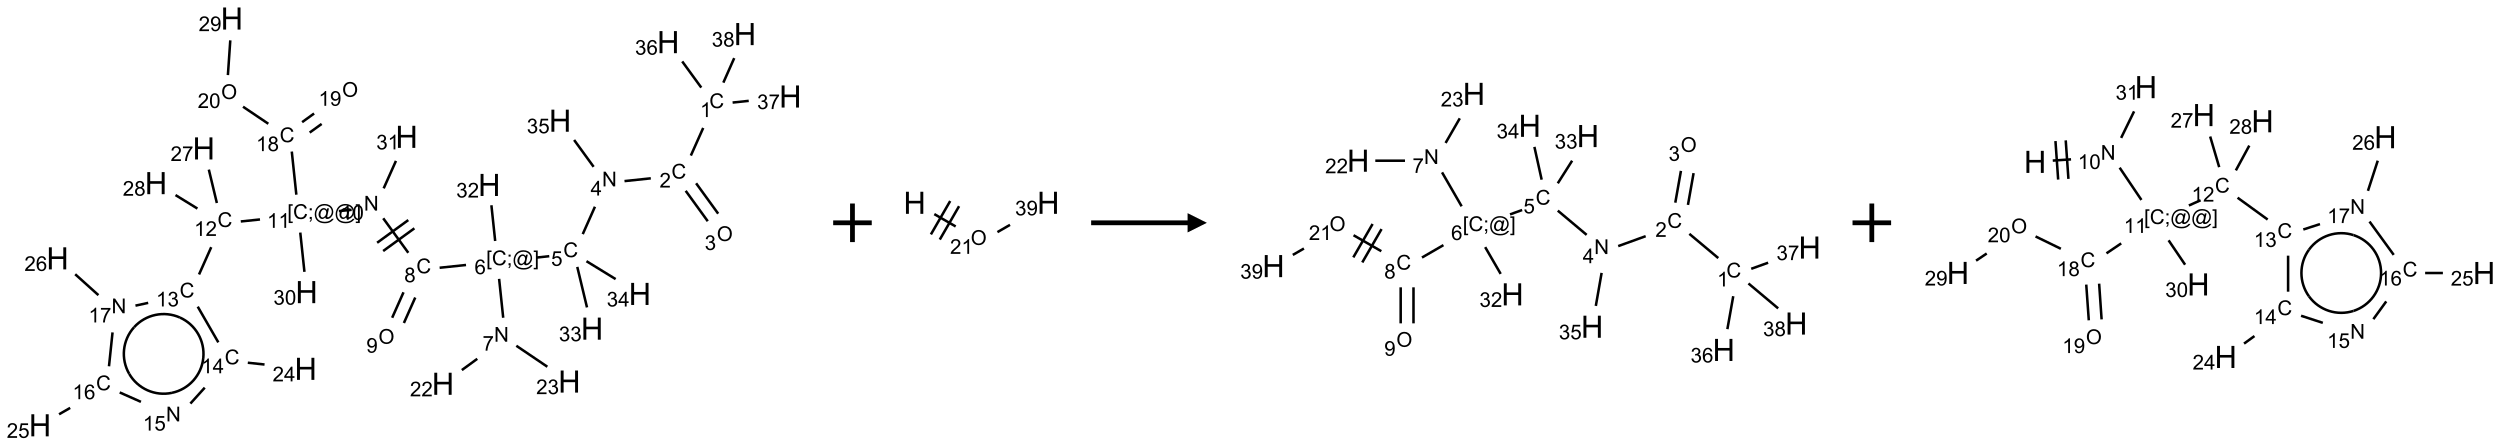 <?xml version="1.0" encoding="UTF-8"?>
<svg xmlns="http://www.w3.org/2000/svg" xmlns:xlink="http://www.w3.org/1999/xlink" width="1296" height="231" viewBox="0 0 1296 231">
<defs>
<g>
<g id="glyph-0-0">
<path d="M 1.332 0 L 1.332 -6.668 L 6.668 -6.668 L 6.668 0 Z M 1.5 -0.168 L 6.5 -0.168 L 6.5 -6.5 L 1.5 -6.5 Z M 1.5 -0.168 "/>
</g>
<g id="glyph-0-1">
<path d="M 6.27 -2.676 L 7.281 -2.422 C 7.07 -1.594 6.688 -0.961 6.137 -0.523 C 5.586 -0.086 4.914 0.129 4.121 0.129 C 3.297 0.129 2.629 -0.039 2.113 -0.371 C 1.598 -0.707 1.203 -1.191 0.934 -1.828 C 0.664 -2.465 0.531 -3.145 0.531 -3.875 C 0.531 -4.672 0.684 -5.363 0.988 -5.957 C 1.293 -6.547 1.723 -6.996 2.285 -7.305 C 2.844 -7.613 3.461 -7.766 4.137 -7.766 C 4.898 -7.766 5.543 -7.57 6.062 -7.184 C 6.582 -6.793 6.945 -6.246 7.152 -5.543 L 6.156 -5.309 C 5.98 -5.863 5.723 -6.266 5.387 -6.52 C 5.051 -6.773 4.625 -6.902 4.113 -6.902 C 3.527 -6.902 3.039 -6.762 2.645 -6.48 C 2.25 -6.199 1.973 -5.82 1.812 -5.348 C 1.652 -4.871 1.574 -4.383 1.574 -3.879 C 1.574 -3.23 1.668 -2.664 1.855 -2.18 C 2.047 -1.695 2.34 -1.332 2.738 -1.094 C 3.137 -0.855 3.57 -0.734 4.035 -0.734 C 4.602 -0.734 5.082 -0.898 5.473 -1.223 C 5.867 -1.551 6.133 -2.035 6.27 -2.676 Z M 6.27 -2.676 "/>
</g>
<g id="glyph-0-2">
<path d="M 3.973 0 L 3.035 0 L 3.035 -5.973 C 2.809 -5.758 2.516 -5.543 2.148 -5.328 C 1.781 -5.113 1.453 -4.953 1.16 -4.844 L 1.16 -5.75 C 1.684 -5.996 2.145 -6.297 2.535 -6.645 C 2.93 -6.996 3.207 -7.336 3.371 -7.668 L 3.973 -7.668 Z M 3.973 0 "/>
</g>
<g id="glyph-0-3">
<path d="M 5.371 -0.902 L 5.371 0 L 0.324 0 C 0.316 -0.227 0.352 -0.441 0.434 -0.652 C 0.562 -0.996 0.766 -1.332 1.051 -1.668 C 1.332 -2 1.742 -2.387 2.277 -2.824 C 3.105 -3.504 3.668 -4.043 3.957 -4.441 C 4.25 -4.84 4.395 -5.215 4.395 -5.566 C 4.395 -5.938 4.262 -6.254 3.996 -6.508 C 3.73 -6.762 3.387 -6.891 2.957 -6.891 C 2.508 -6.891 2.145 -6.754 1.875 -6.484 C 1.605 -6.215 1.469 -5.84 1.465 -5.359 L 0.5 -5.457 C 0.566 -6.176 0.812 -6.727 1.246 -7.102 C 1.676 -7.477 2.254 -7.668 2.98 -7.668 C 3.711 -7.668 4.293 -7.465 4.719 -7.059 C 5.145 -6.652 5.359 -6.148 5.359 -5.547 C 5.359 -5.242 5.297 -4.941 5.172 -4.645 C 5.047 -4.352 4.84 -4.039 4.551 -3.715 C 4.262 -3.387 3.777 -2.938 3.105 -2.371 C 2.543 -1.898 2.18 -1.578 2.02 -1.41 C 1.859 -1.242 1.73 -1.07 1.625 -0.902 Z M 5.371 -0.902 "/>
</g>
<g id="glyph-0-4">
<path d="M 0.516 -3.719 C 0.516 -4.984 0.855 -5.977 1.535 -6.695 C 2.215 -7.414 3.094 -7.77 4.172 -7.77 C 4.875 -7.77 5.512 -7.602 6.078 -7.266 C 6.645 -6.93 7.074 -6.461 7.371 -5.855 C 7.668 -5.254 7.816 -4.57 7.816 -3.809 C 7.816 -3.035 7.66 -2.34 7.348 -1.73 C 7.035 -1.117 6.594 -0.656 6.02 -0.34 C 5.449 -0.027 4.828 0.129 4.168 0.129 C 3.449 0.129 2.805 -0.043 2.238 -0.391 C 1.672 -0.738 1.246 -1.211 0.953 -1.812 C 0.66 -2.414 0.516 -3.047 0.516 -3.719 Z M 1.559 -3.703 C 1.559 -2.781 1.805 -2.059 2.301 -1.527 C 2.793 -1 3.414 -0.734 4.16 -0.734 C 4.922 -0.734 5.547 -1 6.039 -1.535 C 6.531 -2.07 6.777 -2.828 6.777 -3.812 C 6.777 -4.434 6.672 -4.977 6.461 -5.441 C 6.25 -5.902 5.945 -6.262 5.539 -6.52 C 5.133 -6.773 4.68 -6.902 4.176 -6.902 C 3.461 -6.902 2.848 -6.656 2.332 -6.164 C 1.816 -5.672 1.559 -4.852 1.559 -3.703 Z M 1.559 -3.703 "/>
</g>
<g id="glyph-0-5">
<path d="M 0.449 -2.016 L 1.387 -2.141 C 1.492 -1.609 1.676 -1.227 1.934 -0.992 C 2.191 -0.758 2.508 -0.641 2.879 -0.641 C 3.32 -0.641 3.695 -0.793 3.996 -1.098 C 4.301 -1.402 4.453 -1.781 4.453 -2.234 C 4.453 -2.664 4.312 -3.02 4.031 -3.301 C 3.75 -3.578 3.391 -3.719 2.957 -3.719 C 2.781 -3.719 2.562 -3.684 2.297 -3.613 L 2.402 -4.438 C 2.465 -4.43 2.516 -4.426 2.551 -4.426 C 2.949 -4.426 3.312 -4.531 3.629 -4.738 C 3.949 -4.949 4.109 -5.27 4.109 -5.703 C 4.109 -6.047 3.992 -6.332 3.762 -6.559 C 3.527 -6.785 3.227 -6.895 2.859 -6.895 C 2.496 -6.895 2.191 -6.781 1.949 -6.551 C 1.707 -6.324 1.547 -5.98 1.48 -5.52 L 0.543 -5.688 C 0.656 -6.316 0.918 -6.805 1.324 -7.148 C 1.73 -7.492 2.234 -7.668 2.84 -7.668 C 3.254 -7.668 3.641 -7.578 3.988 -7.398 C 4.34 -7.219 4.609 -6.977 4.793 -6.668 C 4.98 -6.359 5.074 -6.031 5.074 -5.684 C 5.074 -5.352 4.984 -5.051 4.809 -4.781 C 4.629 -4.512 4.367 -4.297 4.02 -4.137 C 4.473 -4.031 4.824 -3.816 5.074 -3.488 C 5.324 -3.16 5.449 -2.75 5.449 -2.254 C 5.449 -1.59 5.203 -1.023 4.719 -0.559 C 4.234 -0.098 3.617 0.137 2.875 0.137 C 2.203 0.137 1.648 -0.062 1.207 -0.465 C 0.762 -0.863 0.512 -1.379 0.449 -2.016 Z M 0.449 -2.016 "/>
</g>
<g id="glyph-0-6">
<path d="M 0.812 0 L 0.812 -7.637 L 1.848 -7.637 L 5.859 -1.641 L 5.859 -7.637 L 6.828 -7.637 L 6.828 0 L 5.793 0 L 1.781 -6 L 1.781 0 Z M 0.812 0 "/>
</g>
<g id="glyph-0-7">
<path d="M 3.449 0 L 3.449 -1.828 L 0.137 -1.828 L 0.137 -2.688 L 3.621 -7.637 L 4.387 -7.637 L 4.387 -2.688 L 5.418 -2.688 L 5.418 -1.828 L 4.387 -1.828 L 4.387 0 Z M 3.449 -2.688 L 3.449 -6.129 L 1.059 -2.688 Z M 3.449 -2.688 "/>
</g>
<g id="glyph-0-8">
<path d="M 0.441 -2 L 1.426 -2.082 C 1.5 -1.605 1.668 -1.242 1.934 -1.004 C 2.199 -0.762 2.52 -0.641 2.895 -0.641 C 3.348 -0.641 3.73 -0.812 4.043 -1.152 C 4.355 -1.492 4.512 -1.941 4.512 -2.504 C 4.512 -3.039 4.359 -3.461 4.059 -3.77 C 3.758 -4.078 3.367 -4.234 2.879 -4.234 C 2.578 -4.234 2.305 -4.164 2.062 -4.027 C 1.82 -3.891 1.629 -3.715 1.488 -3.496 L 0.609 -3.609 L 1.348 -7.531 L 5.145 -7.531 L 5.145 -6.637 L 2.098 -6.637 L 1.688 -4.582 C 2.145 -4.902 2.625 -5.062 3.129 -5.062 C 3.797 -5.062 4.359 -4.832 4.816 -4.371 C 5.277 -3.91 5.504 -3.312 5.504 -2.59 C 5.504 -1.898 5.305 -1.301 4.902 -0.797 C 4.41 -0.18 3.742 0.129 2.895 0.129 C 2.199 0.129 1.633 -0.062 1.195 -0.453 C 0.758 -0.844 0.504 -1.359 0.441 -2 Z M 0.441 -2 "/>
</g>
<g id="glyph-0-9">
<path d="M 0.723 2.121 L 0.723 -7.637 L 2.793 -7.637 L 2.793 -6.859 L 1.66 -6.859 L 1.66 1.344 L 2.793 1.344 L 2.793 2.121 Z M 0.723 2.121 "/>
</g>
<g id="glyph-0-10">
<path d="M 0.949 -4.465 L 0.949 -5.531 L 2.016 -5.531 L 2.016 -4.465 Z M 0.949 0 L 0.949 -1.066 L 2.016 -1.066 L 2.016 0 C 2.016 0.391 1.945 0.711 1.809 0.949 C 1.668 1.191 1.449 1.379 1.145 1.512 L 0.887 1.109 C 1.082 1.023 1.23 0.895 1.324 0.727 C 1.418 0.559 1.469 0.316 1.48 0 Z M 0.949 0 "/>
</g>
<g id="glyph-0-11">
<path d="M 6.047 -0.848 C 5.82 -0.59 5.57 -0.379 5.289 -0.223 C 5.008 -0.062 4.73 0.016 4.449 0.016 C 4.141 0.016 3.84 -0.074 3.547 -0.254 C 3.254 -0.434 3.02 -0.715 2.836 -1.09 C 2.652 -1.465 2.562 -1.875 2.562 -2.324 C 2.562 -2.875 2.703 -3.43 2.988 -3.98 C 3.27 -4.535 3.621 -4.953 4.043 -5.23 C 4.461 -5.508 4.871 -5.645 5.266 -5.645 C 5.566 -5.645 5.855 -5.566 6.129 -5.41 C 6.402 -5.25 6.641 -5.012 6.84 -4.688 L 7.016 -5.496 L 7.949 -5.496 L 7.199 -2 C 7.094 -1.516 7.043 -1.246 7.043 -1.191 C 7.043 -1.098 7.078 -1.02 7.148 -0.949 C 7.219 -0.883 7.305 -0.848 7.406 -0.848 C 7.59 -0.848 7.832 -0.953 8.129 -1.168 C 8.527 -1.445 8.84 -1.816 9.07 -2.285 C 9.301 -2.75 9.418 -3.234 9.418 -3.73 C 9.418 -4.309 9.27 -4.852 8.973 -5.355 C 8.676 -5.859 8.23 -6.262 7.645 -6.562 C 7.055 -6.863 6.406 -7.016 5.691 -7.016 C 4.879 -7.016 4.137 -6.824 3.465 -6.445 C 2.793 -6.066 2.273 -5.52 1.902 -4.809 C 1.535 -4.098 1.348 -3.34 1.348 -2.527 C 1.348 -1.676 1.535 -0.941 1.902 -0.328 C 2.273 0.285 2.809 0.742 3.508 1.035 C 4.207 1.328 4.984 1.473 5.832 1.473 C 6.742 1.473 7.504 1.32 8.121 1.016 C 8.734 0.711 9.195 0.34 9.5 -0.098 L 10.441 -0.098 C 10.266 0.266 9.961 0.637 9.531 1.016 C 9.102 1.395 8.59 1.695 7.996 1.914 C 7.402 2.133 6.688 2.246 5.848 2.246 C 5.078 2.246 4.367 2.145 3.715 1.949 C 3.066 1.75 2.512 1.453 2.051 1.055 C 1.594 0.656 1.25 0.199 1.016 -0.316 C 0.723 -0.973 0.578 -1.684 0.578 -2.441 C 0.578 -3.289 0.75 -4.098 1.098 -4.863 C 1.523 -5.805 2.125 -6.527 2.902 -7.027 C 3.684 -7.527 4.629 -7.777 5.738 -7.777 C 6.602 -7.777 7.375 -7.602 8.059 -7.246 C 8.746 -6.895 9.285 -6.371 9.684 -5.672 C 10.02 -5.07 10.188 -4.418 10.188 -3.715 C 10.188 -2.707 9.832 -1.812 9.125 -1.031 C 8.492 -0.328 7.801 0.02 7.051 0.02 C 6.812 0.02 6.617 -0.016 6.473 -0.09 C 6.324 -0.16 6.215 -0.266 6.145 -0.402 C 6.102 -0.488 6.066 -0.637 6.047 -0.848 Z M 3.527 -2.262 C 3.527 -1.785 3.641 -1.414 3.863 -1.152 C 4.09 -0.887 4.348 -0.754 4.641 -0.754 C 4.836 -0.754 5.039 -0.812 5.254 -0.93 C 5.469 -1.047 5.676 -1.219 5.871 -1.449 C 6.066 -1.676 6.23 -1.969 6.355 -2.32 C 6.48 -2.672 6.543 -3.027 6.543 -3.379 C 6.543 -3.852 6.426 -4.219 6.191 -4.48 C 5.957 -4.738 5.672 -4.871 5.332 -4.871 C 5.109 -4.871 4.902 -4.812 4.707 -4.699 C 4.512 -4.586 4.32 -4.406 4.137 -4.156 C 3.953 -3.906 3.805 -3.602 3.691 -3.246 C 3.582 -2.887 3.527 -2.559 3.527 -2.262 Z M 3.527 -2.262 "/>
</g>
<g id="glyph-0-12">
<path d="M 2.27 2.121 L 0.203 2.121 L 0.203 1.344 L 1.332 1.344 L 1.332 -6.859 L 0.203 -6.859 L 0.203 -7.637 L 2.27 -7.637 Z M 2.27 2.121 "/>
</g>
<g id="glyph-0-13">
<path d="M 5.309 -5.766 L 4.375 -5.691 C 4.293 -6.059 4.172 -6.328 4.02 -6.496 C 3.766 -6.762 3.453 -6.895 3.082 -6.895 C 2.785 -6.895 2.523 -6.812 2.297 -6.645 C 2 -6.43 1.77 -6.117 1.598 -5.703 C 1.43 -5.289 1.34 -4.703 1.332 -3.938 C 1.559 -4.281 1.836 -4.535 2.16 -4.703 C 2.488 -4.871 2.828 -4.953 3.188 -4.953 C 3.812 -4.953 4.344 -4.723 4.785 -4.262 C 5.223 -3.801 5.441 -3.207 5.441 -2.48 C 5.441 -2 5.34 -1.555 5.133 -1.145 C 4.926 -0.73 4.641 -0.418 4.281 -0.199 C 3.922 0.02 3.512 0.129 3.051 0.129 C 2.27 0.129 1.633 -0.156 1.141 -0.73 C 0.648 -1.305 0.402 -2.254 0.402 -3.574 C 0.402 -5.051 0.672 -6.121 1.219 -6.793 C 1.695 -7.375 2.336 -7.668 3.141 -7.668 C 3.742 -7.668 4.234 -7.5 4.617 -7.16 C 5 -6.824 5.23 -6.359 5.309 -5.766 Z M 1.48 -2.473 C 1.48 -2.152 1.547 -1.844 1.684 -1.547 C 1.82 -1.25 2.016 -1.027 2.262 -0.871 C 2.508 -0.719 2.766 -0.641 3.035 -0.641 C 3.434 -0.641 3.773 -0.801 4.059 -1.121 C 4.344 -1.441 4.484 -1.875 4.484 -2.422 C 4.484 -2.949 4.344 -3.367 4.062 -3.668 C 3.781 -3.973 3.426 -4.125 3 -4.125 C 2.578 -4.125 2.219 -3.973 1.922 -3.668 C 1.625 -3.363 1.48 -2.969 1.48 -2.473 Z M 1.48 -2.473 "/>
</g>
<g id="glyph-0-14">
<path d="M 0.504 -6.637 L 0.504 -7.535 L 5.449 -7.535 L 5.449 -6.809 C 4.961 -6.289 4.48 -5.602 4.004 -4.746 C 3.527 -3.887 3.156 -3.004 2.895 -2.098 C 2.707 -1.461 2.59 -0.762 2.535 0 L 1.574 0 C 1.582 -0.602 1.703 -1.328 1.926 -2.176 C 2.152 -3.027 2.477 -3.848 2.898 -4.637 C 3.32 -5.426 3.77 -6.094 4.246 -6.637 Z M 0.504 -6.637 "/>
</g>
<g id="glyph-0-15">
<path d="M 1.887 -4.141 C 1.496 -4.281 1.207 -4.484 1.02 -4.75 C 0.832 -5.016 0.738 -5.328 0.738 -5.699 C 0.738 -6.254 0.938 -6.719 1.34 -7.098 C 1.738 -7.477 2.27 -7.668 2.934 -7.668 C 3.598 -7.668 4.137 -7.473 4.543 -7.086 C 4.949 -6.699 5.152 -6.227 5.152 -5.672 C 5.152 -5.316 5.059 -5.008 4.871 -4.746 C 4.688 -4.484 4.406 -4.281 4.027 -4.141 C 4.496 -3.988 4.852 -3.742 5.098 -3.402 C 5.34 -3.062 5.465 -2.656 5.465 -2.184 C 5.465 -1.531 5.234 -0.98 4.77 -0.535 C 4.309 -0.09 3.703 0.129 2.949 0.129 C 2.195 0.129 1.586 -0.094 1.125 -0.539 C 0.664 -0.984 0.434 -1.543 0.434 -2.207 C 0.434 -2.703 0.559 -3.121 0.809 -3.457 C 1.062 -3.793 1.422 -4.02 1.887 -4.141 Z M 1.699 -5.73 C 1.699 -5.367 1.812 -5.074 2.047 -4.844 C 2.281 -4.613 2.582 -4.5 2.953 -4.5 C 3.312 -4.5 3.609 -4.613 3.84 -4.84 C 4.07 -5.066 4.188 -5.348 4.188 -5.676 C 4.188 -6.02 4.07 -6.309 3.832 -6.543 C 3.594 -6.777 3.297 -6.895 2.941 -6.895 C 2.586 -6.895 2.289 -6.781 2.051 -6.551 C 1.816 -6.324 1.699 -6.047 1.699 -5.73 Z M 1.395 -2.203 C 1.395 -1.938 1.461 -1.676 1.586 -1.426 C 1.711 -1.176 1.902 -0.984 2.152 -0.848 C 2.402 -0.711 2.672 -0.641 2.957 -0.641 C 3.406 -0.641 3.777 -0.785 4.066 -1.074 C 4.359 -1.363 4.504 -1.727 4.504 -2.172 C 4.504 -2.625 4.355 -2.996 4.055 -3.293 C 3.754 -3.586 3.379 -3.734 2.926 -3.734 C 2.484 -3.734 2.121 -3.59 1.832 -3.297 C 1.543 -3.004 1.395 -2.641 1.395 -2.203 Z M 1.395 -2.203 "/>
</g>
<g id="glyph-0-16">
<path d="M 0.582 -1.766 L 1.484 -1.848 C 1.562 -1.426 1.707 -1.117 1.922 -0.926 C 2.137 -0.734 2.414 -0.641 2.75 -0.641 C 3.039 -0.641 3.289 -0.707 3.508 -0.84 C 3.727 -0.973 3.902 -1.148 4.043 -1.367 C 4.18 -1.586 4.297 -1.887 4.391 -2.262 C 4.484 -2.637 4.531 -3.016 4.531 -3.406 C 4.531 -3.449 4.531 -3.512 4.527 -3.594 C 4.34 -3.297 4.082 -3.055 3.758 -2.867 C 3.434 -2.68 3.082 -2.59 2.703 -2.59 C 2.07 -2.59 1.535 -2.816 1.098 -3.277 C 0.66 -3.734 0.441 -4.34 0.441 -5.09 C 0.441 -5.863 0.672 -6.484 1.129 -6.957 C 1.586 -7.43 2.156 -7.668 2.844 -7.668 C 3.34 -7.668 3.793 -7.531 4.207 -7.266 C 4.617 -7 4.93 -6.617 5.145 -6.121 C 5.355 -5.629 5.465 -4.91 5.465 -3.973 C 5.465 -2.996 5.359 -2.223 5.145 -1.645 C 4.934 -1.066 4.617 -0.625 4.199 -0.324 C 3.781 -0.02 3.293 0.129 2.73 0.129 C 2.133 0.129 1.645 -0.035 1.266 -0.367 C 0.887 -0.699 0.66 -1.164 0.582 -1.766 Z M 4.422 -5.137 C 4.422 -5.676 4.277 -6.102 3.992 -6.418 C 3.707 -6.734 3.359 -6.891 2.957 -6.891 C 2.543 -6.891 2.18 -6.719 1.871 -6.379 C 1.562 -6.039 1.406 -5.598 1.406 -5.059 C 1.406 -4.57 1.555 -4.176 1.848 -3.871 C 2.141 -3.566 2.5 -3.418 2.934 -3.418 C 3.367 -3.418 3.723 -3.57 4.004 -3.871 C 4.281 -4.176 4.422 -4.598 4.422 -5.137 Z M 4.422 -5.137 "/>
</g>
<g id="glyph-0-17">
<path d="M 0.441 -3.766 C 0.441 -4.668 0.535 -5.395 0.723 -5.945 C 0.906 -6.496 1.184 -6.922 1.551 -7.219 C 1.918 -7.516 2.375 -7.668 2.934 -7.668 C 3.344 -7.668 3.703 -7.586 4.012 -7.418 C 4.32 -7.254 4.574 -7.016 4.777 -6.707 C 4.977 -6.395 5.137 -6.016 5.25 -5.57 C 5.363 -5.125 5.422 -4.523 5.422 -3.766 C 5.422 -2.871 5.328 -2.148 5.145 -1.598 C 4.961 -1.047 4.688 -0.621 4.32 -0.32 C 3.953 -0.02 3.492 0.129 2.934 0.129 C 2.195 0.129 1.617 -0.133 1.199 -0.66 C 0.695 -1.297 0.441 -2.332 0.441 -3.766 Z M 1.406 -3.766 C 1.406 -2.512 1.555 -1.68 1.848 -1.262 C 2.141 -0.848 2.5 -0.641 2.934 -0.641 C 3.363 -0.641 3.727 -0.848 4.02 -1.266 C 4.312 -1.684 4.457 -2.516 4.457 -3.766 C 4.457 -5.023 4.312 -5.859 4.02 -6.27 C 3.727 -6.684 3.359 -6.891 2.922 -6.891 C 2.492 -6.891 2.148 -6.707 1.891 -6.344 C 1.566 -5.879 1.406 -5.02 1.406 -3.766 Z M 1.406 -3.766 "/>
</g>
<g id="glyph-1-0">
<path d="M 2 0 L 2 -10 L 10 -10 L 10 0 Z M 2.25 -0.25 L 9.75 -0.25 L 9.75 -9.75 L 2.25 -9.75 Z M 2.25 -0.25 "/>
</g>
<g id="glyph-1-1">
<path d="M 1.281 0 L 1.281 -11.453 L 2.797 -11.453 L 2.797 -6.75 L 8.75 -6.75 L 8.75 -11.453 L 10.266 -11.453 L 10.266 0 L 8.75 0 L 8.75 -5.398 L 2.797 -5.398 L 2.797 0 Z M 1.281 0 "/>
</g>
</g>
</defs>
<path fill="none" stroke-width="0.033" stroke-linecap="butt" stroke-linejoin="miter" stroke="rgb(0%, 0%, 0%)" stroke-opacity="1" stroke-miterlimit="10" d="M 8.595 1.418 L 8.435 1.776 " transform="matrix(40, 0, 0, 40, 20.74, 9.604)"/>
<path fill="none" stroke-width="0.033" stroke-linecap="butt" stroke-linejoin="miter" stroke="rgb(0%, 0%, 0%)" stroke-opacity="1" stroke-miterlimit="10" d="M 8.368 2.233 L 8.654 2.627 " transform="matrix(40, 0, 0, 40, 20.74, 9.604)"/>
<path fill="none" stroke-width="0.033" stroke-linecap="butt" stroke-linejoin="miter" stroke="rgb(0%, 0%, 0%)" stroke-opacity="1" stroke-miterlimit="10" d="M 8.503 2.135 L 8.789 2.529 " transform="matrix(40, 0, 0, 40, 20.74, 9.604)"/>
<path fill="none" stroke-width="0.033" stroke-linecap="butt" stroke-linejoin="miter" stroke="rgb(0%, 0%, 0%)" stroke-opacity="1" stroke-miterlimit="10" d="M 7.916 2.071 L 7.575 2.107 " transform="matrix(40, 0, 0, 40, 20.74, 9.604)"/>
<path fill="none" stroke-width="0.033" stroke-linecap="butt" stroke-linejoin="miter" stroke="rgb(0%, 0%, 0%)" stroke-opacity="1" stroke-miterlimit="10" d="M 7.192 2.439 L 7.034 2.794 " transform="matrix(40, 0, 0, 40, 20.74, 9.604)"/>
<path fill="none" stroke-width="0.033" stroke-linecap="butt" stroke-linejoin="miter" stroke="rgb(0%, 0%, 0%)" stroke-opacity="1" stroke-miterlimit="10" d="M 6.6 3.08 L 6.435 3.098 " transform="matrix(40, 0, 0, 40, 20.74, 9.604)"/>
<path fill="none" stroke-width="0.033" stroke-linecap="butt" stroke-linejoin="miter" stroke="rgb(0%, 0%, 0%)" stroke-opacity="1" stroke-miterlimit="10" d="M 5.95 3.374 L 6.003 3.878 " transform="matrix(40, 0, 0, 40, 20.74, 9.604)"/>
<path fill="none" stroke-width="0.033" stroke-linecap="butt" stroke-linejoin="miter" stroke="rgb(0%, 0%, 0%)" stroke-opacity="1" stroke-miterlimit="10" d="M 5.667 4.41 L 5.467 4.556 " transform="matrix(40, 0, 0, 40, 20.74, 9.604)"/>
<path fill="none" stroke-width="0.033" stroke-linecap="butt" stroke-linejoin="miter" stroke="rgb(0%, 0%, 0%)" stroke-opacity="1" stroke-miterlimit="10" d="M 6.173 4.241 L 6.575 4.513 " transform="matrix(40, 0, 0, 40, 20.74, 9.604)"/>
<path fill="none" stroke-width="0.033" stroke-linecap="butt" stroke-linejoin="miter" stroke="rgb(0%, 0%, 0%)" stroke-opacity="1" stroke-miterlimit="10" d="M 5.521 3.194 L 5.179 3.23 " transform="matrix(40, 0, 0, 40, 20.74, 9.604)"/>
<path fill="none" stroke-width="0.033" stroke-linecap="butt" stroke-linejoin="miter" stroke="rgb(0%, 0%, 0%)" stroke-opacity="1" stroke-miterlimit="10" d="M 4.711 3.548 L 4.564 3.878 " transform="matrix(40, 0, 0, 40, 20.74, 9.604)"/>
<path fill="none" stroke-width="0.033" stroke-linecap="butt" stroke-linejoin="miter" stroke="rgb(0%, 0%, 0%)" stroke-opacity="1" stroke-miterlimit="10" d="M 4.863 3.616 L 4.716 3.946 " transform="matrix(40, 0, 0, 40, 20.74, 9.604)"/>
<path fill="none" stroke-width="0.033" stroke-linecap="butt" stroke-linejoin="miter" stroke="rgb(0%, 0%, 0%)" stroke-opacity="1" stroke-miterlimit="10" d="M 4.773 3.036 L 4.448 2.589 " transform="matrix(40, 0, 0, 40, 20.74, 9.604)"/>
<path fill="none" stroke-width="0.033" stroke-linecap="butt" stroke-linejoin="miter" stroke="rgb(0%, 0%, 0%)" stroke-opacity="1" stroke-miterlimit="10" d="M 4.773 2.612 L 4.369 2.906 " transform="matrix(40, 0, 0, 40, 20.74, 9.604)"/>
<path fill="none" stroke-width="0.033" stroke-linecap="butt" stroke-linejoin="miter" stroke="rgb(0%, 0%, 0%)" stroke-opacity="1" stroke-miterlimit="10" d="M 4.852 2.719 L 4.447 3.013 " transform="matrix(40, 0, 0, 40, 20.74, 9.604)"/>
<path fill="none" stroke-width="0.033" stroke-linecap="butt" stroke-linejoin="miter" stroke="rgb(0%, 0%, 0%)" stroke-opacity="1" stroke-miterlimit="10" d="M 4.039 2.479 L 3.873 2.496 " transform="matrix(40, 0, 0, 40, 20.74, 9.604)"/>
<path fill="none" stroke-width="0.033" stroke-linecap="butt" stroke-linejoin="miter" stroke="rgb(0%, 0%, 0%)" stroke-opacity="1" stroke-miterlimit="10" d="M 2.851 2.604 L 2.602 2.63 " transform="matrix(40, 0, 0, 40, 20.74, 9.604)"/>
<path fill="none" stroke-width="0.033" stroke-linecap="butt" stroke-linejoin="miter" stroke="rgb(0%, 0%, 0%)" stroke-opacity="1" stroke-miterlimit="10" d="M 2.219 2.963 L 2.061 3.317 " transform="matrix(40, 0, 0, 40, 20.74, 9.604)"/>
<path fill="none" stroke-width="0.033" stroke-linecap="butt" stroke-linejoin="miter" stroke="rgb(0%, 0%, 0%)" stroke-opacity="1" stroke-miterlimit="10" d="M 2.044 3.734 L 2.311 4.197 " transform="matrix(40, 0, 0, 40, 20.74, 9.604)"/>
<path fill="none" stroke-width="0.033" stroke-linecap="butt" stroke-linejoin="miter" stroke="rgb(0%, 0%, 0%)" stroke-opacity="1" stroke-miterlimit="10" d="M 2.693 4.461 L 2.91 4.484 " transform="matrix(40, 0, 0, 40, 20.74, 9.604)"/>
<path fill="none" stroke-width="0.033" stroke-linecap="butt" stroke-linejoin="miter" stroke="rgb(0%, 0%, 0%)" stroke-opacity="1" stroke-miterlimit="10" d="M 2.135 4.784 L 1.949 4.99 " transform="matrix(40, 0, 0, 40, 20.74, 9.604)"/>
<path fill="none" stroke-width="0.033" stroke-linecap="butt" stroke-linejoin="miter" stroke="rgb(0%, 0%, 0%)" stroke-opacity="1" stroke-miterlimit="10" d="M 1.308 4.968 L 1.033 4.846 " transform="matrix(40, 0, 0, 40, 20.74, 9.604)"/>
<path fill="none" stroke-width="0.033" stroke-linecap="butt" stroke-linejoin="miter" stroke="rgb(0%, 0%, 0%)" stroke-opacity="1" stroke-miterlimit="10" d="M 0.391 5.046 L 0.247 5.129 " transform="matrix(40, 0, 0, 40, 20.74, 9.604)"/>
<path fill="none" stroke-width="0.033" stroke-linecap="butt" stroke-linejoin="miter" stroke="rgb(0%, 0%, 0%)" stroke-opacity="1" stroke-miterlimit="10" d="M 0.894 4.507 L 0.94 4.068 " transform="matrix(40, 0, 0, 40, 20.74, 9.604)"/>
<path fill="none" stroke-width="0.033" stroke-linecap="butt" stroke-linejoin="miter" stroke="rgb(0%, 0%, 0%)" stroke-opacity="1" stroke-miterlimit="10" d="M 1.237 3.721 L 1.402 3.685 " transform="matrix(40, 0, 0, 40, 20.74, 9.604)"/>
<path fill="none" stroke-width="0.033" stroke-linecap="butt" stroke-linejoin="miter" stroke="rgb(0%, 0%, 0%)" stroke-opacity="1" stroke-miterlimit="10" d="M 0.757 3.585 L 0.456 3.314 " transform="matrix(40, 0, 0, 40, 20.74, 9.604)"/>
<path fill="none" stroke-width="0.033" stroke-linecap="butt" stroke-linejoin="miter" stroke="rgb(0%, 0%, 0%)" stroke-opacity="1" stroke-miterlimit="10" d="M 2.292 2.391 L 2.188 1.958 " transform="matrix(40, 0, 0, 40, 20.74, 9.604)"/>
<path fill="none" stroke-width="0.033" stroke-linecap="butt" stroke-linejoin="miter" stroke="rgb(0%, 0%, 0%)" stroke-opacity="1" stroke-miterlimit="10" d="M 2.04 2.463 L 1.756 2.288 " transform="matrix(40, 0, 0, 40, 20.74, 9.604)"/>
<path fill="none" stroke-width="0.033" stroke-linecap="butt" stroke-linejoin="miter" stroke="rgb(0%, 0%, 0%)" stroke-opacity="1" stroke-miterlimit="10" d="M 3.322 2.283 L 3.263 1.724 " transform="matrix(40, 0, 0, 40, 20.74, 9.604)"/>
<path fill="none" stroke-width="0.033" stroke-linecap="butt" stroke-linejoin="miter" stroke="rgb(0%, 0%, 0%)" stroke-opacity="1" stroke-miterlimit="10" d="M 3.495 1.478 L 3.65 1.366 " transform="matrix(40, 0, 0, 40, 20.74, 9.604)"/>
<path fill="none" stroke-width="0.033" stroke-linecap="butt" stroke-linejoin="miter" stroke="rgb(0%, 0%, 0%)" stroke-opacity="1" stroke-miterlimit="10" d="M 3.397 1.343 L 3.552 1.231 " transform="matrix(40, 0, 0, 40, 20.74, 9.604)"/>
<path fill="none" stroke-width="0.033" stroke-linecap="butt" stroke-linejoin="miter" stroke="rgb(0%, 0%, 0%)" stroke-opacity="1" stroke-miterlimit="10" d="M 2.959 1.364 L 2.631 1.143 " transform="matrix(40, 0, 0, 40, 20.74, 9.604)"/>
<path fill="none" stroke-width="0.033" stroke-linecap="butt" stroke-linejoin="miter" stroke="rgb(0%, 0%, 0%)" stroke-opacity="1" stroke-miterlimit="10" d="M 2.435 0.733 L 2.466 0.283 " transform="matrix(40, 0, 0, 40, 20.74, 9.604)"/>
<path fill="none" stroke-width="0.033" stroke-linecap="butt" stroke-linejoin="miter" stroke="rgb(0%, 0%, 0%)" stroke-opacity="1" stroke-miterlimit="10" d="M 3.373 2.774 L 3.427 3.283 " transform="matrix(40, 0, 0, 40, 20.74, 9.604)"/>
<path fill="none" stroke-width="0.033" stroke-linecap="butt" stroke-linejoin="miter" stroke="rgb(0%, 0%, 0%)" stroke-opacity="1" stroke-miterlimit="10" d="M 4.454 2.201 L 4.613 1.845 " transform="matrix(40, 0, 0, 40, 20.74, 9.604)"/>
<path fill="none" stroke-width="0.033" stroke-linecap="butt" stroke-linejoin="miter" stroke="rgb(0%, 0%, 0%)" stroke-opacity="1" stroke-miterlimit="10" d="M 5.899 2.883 L 5.85 2.42 " transform="matrix(40, 0, 0, 40, 20.74, 9.604)"/>
<path fill="none" stroke-width="0.033" stroke-linecap="butt" stroke-linejoin="miter" stroke="rgb(0%, 0%, 0%)" stroke-opacity="1" stroke-miterlimit="10" d="M 6.963 3.219 L 7.089 3.744 " transform="matrix(40, 0, 0, 40, 20.74, 9.604)"/>
<path fill="none" stroke-width="0.033" stroke-linecap="butt" stroke-linejoin="miter" stroke="rgb(0%, 0%, 0%)" stroke-opacity="1" stroke-miterlimit="10" d="M 7.082 3.145 L 7.46 3.377 " transform="matrix(40, 0, 0, 40, 20.74, 9.604)"/>
<path fill="none" stroke-width="0.033" stroke-linecap="butt" stroke-linejoin="miter" stroke="rgb(0%, 0%, 0%)" stroke-opacity="1" stroke-miterlimit="10" d="M 7.175 1.922 L 6.922 1.574 " transform="matrix(40, 0, 0, 40, 20.74, 9.604)"/>
<path fill="none" stroke-width="0.033" stroke-linecap="butt" stroke-linejoin="miter" stroke="rgb(0%, 0%, 0%)" stroke-opacity="1" stroke-miterlimit="10" d="M 8.57 0.895 L 8.323 0.556 " transform="matrix(40, 0, 0, 40, 20.74, 9.604)"/>
<path fill="none" stroke-width="0.033" stroke-linecap="butt" stroke-linejoin="miter" stroke="rgb(0%, 0%, 0%)" stroke-opacity="1" stroke-miterlimit="10" d="M 8.976 1.089 L 9.185 1.067 " transform="matrix(40, 0, 0, 40, 20.74, 9.604)"/>
<path fill="none" stroke-width="0.033" stroke-linecap="butt" stroke-linejoin="miter" stroke="rgb(0%, 0%, 0%)" stroke-opacity="1" stroke-miterlimit="10" d="M 8.856 0.831 L 8.997 0.513 " transform="matrix(40, 0, 0, 40, 20.74, 9.604)"/>
<path fill="none" stroke-width="0.033" stroke-linecap="butt" stroke-linejoin="miter" stroke="rgb(0%, 0%, 0%)" stroke-opacity="1" stroke-miterlimit="10" d="M 1.813 3.875 C 2.017 3.966 2.139 4.178 2.116 4.4 " transform="matrix(40, 0, 0, 40, 20.74, 9.604)"/>
<path fill="none" stroke-width="0.033" stroke-linecap="butt" stroke-linejoin="miter" stroke="rgb(0%, 0%, 0%)" stroke-opacity="1" stroke-miterlimit="10" d="M 1.219 4.001 C 1.369 3.835 1.608 3.784 1.813 3.875 " transform="matrix(40, 0, 0, 40, 20.74, 9.604)"/>
<path fill="none" stroke-width="0.033" stroke-linecap="butt" stroke-linejoin="miter" stroke="rgb(0%, 0%, 0%)" stroke-opacity="1" stroke-miterlimit="10" d="M 1.156 4.605 C 1.044 4.411 1.069 4.167 1.219 4.001 " transform="matrix(40, 0, 0, 40, 20.74, 9.604)"/>
<path fill="none" stroke-width="0.033" stroke-linecap="butt" stroke-linejoin="miter" stroke="rgb(0%, 0%, 0%)" stroke-opacity="1" stroke-miterlimit="10" d="M 1.71 4.851 C 1.491 4.898 1.268 4.798 1.156 4.605 " transform="matrix(40, 0, 0, 40, 20.74, 9.604)"/>
<path fill="none" stroke-width="0.033" stroke-linecap="butt" stroke-linejoin="miter" stroke="rgb(0%, 0%, 0%)" stroke-opacity="1" stroke-miterlimit="10" d="M 2.116 4.4 C 2.093 4.623 1.929 4.805 1.71 4.851 " transform="matrix(40, 0, 0, 40, 20.74, 9.604)"/>
<g fill="rgb(0%, 0%, 0%)" fill-opacity="1">
<use xlink:href="#glyph-0-1" x="367.695" y="56.051"/>
</g>
<g fill="rgb(0%, 0%, 0%)" fill-opacity="1">
<use xlink:href="#glyph-0-2" x="362.918" y="60.688"/>
</g>
<g fill="rgb(0%, 0%, 0%)" fill-opacity="1">
<use xlink:href="#glyph-0-1" x="348.051" y="92.594"/>
</g>
<g fill="rgb(0%, 0%, 0%)" fill-opacity="1">
<use xlink:href="#glyph-0-3" x="341.879" y="97.23"/>
</g>
<g fill="rgb(0%, 0%, 0%)" fill-opacity="1">
<use xlink:href="#glyph-0-4" x="371.578" y="124.957"/>
</g>
<g fill="rgb(0%, 0%, 0%)" fill-opacity="1">
<use xlink:href="#glyph-0-5" x="365.309" y="129.59"/>
</g>
<g fill="rgb(0%, 0%, 0%)" fill-opacity="1">
<use xlink:href="#glyph-0-6" x="312.098" y="96.641"/>
</g>
<g fill="rgb(0%, 0%, 0%)" fill-opacity="1">
<use xlink:href="#glyph-0-7" x="306.16" y="101.379"/>
</g>
<g fill="rgb(0%, 0%, 0%)" fill-opacity="1">
<use xlink:href="#glyph-0-1" x="292" y="133.316"/>
</g>
<g fill="rgb(0%, 0%, 0%)" fill-opacity="1">
<use xlink:href="#glyph-0-8" x="285.691" y="137.82"/>
</g>
<g fill="rgb(0%, 0%, 0%)" fill-opacity="1">
<use xlink:href="#glyph-0-9" x="252.023" y="137.504"/>
<use xlink:href="#glyph-0-1" x="254.987" y="137.504"/>
<use xlink:href="#glyph-0-10" x="262.69" y="137.504"/>
<use xlink:href="#glyph-0-11" x="265.654" y="137.504"/>
<use xlink:href="#glyph-0-12" x="276.482" y="137.504"/>
</g>
<g fill="rgb(0%, 0%, 0%)" fill-opacity="1">
<use xlink:href="#glyph-0-13" x="245.973" y="142.133"/>
</g>
<g fill="rgb(0%, 0%, 0%)" fill-opacity="1">
<use xlink:href="#glyph-0-6" x="256.117" y="177.145"/>
</g>
<g fill="rgb(0%, 0%, 0%)" fill-opacity="1">
<use xlink:href="#glyph-0-14" x="250.148" y="181.785"/>
</g>
<g fill="rgb(0%, 0%, 0%)" fill-opacity="1">
<use xlink:href="#glyph-1-1" x="223.859" y="204.672"/>
</g>
<g fill="rgb(0%, 0%, 0%)" fill-opacity="1">
<use xlink:href="#glyph-0-3" x="212.504" y="205.465"/>
<use xlink:href="#glyph-0-3" x="218.436" y="205.465"/>
</g>
<g fill="rgb(0%, 0%, 0%)" fill-opacity="1">
<use xlink:href="#glyph-1-1" x="289.383" y="203.527"/>
</g>
<g fill="rgb(0%, 0%, 0%)" fill-opacity="1">
<use xlink:href="#glyph-0-3" x="277.949" y="204.32"/>
<use xlink:href="#glyph-0-5" x="283.882" y="204.32"/>
</g>
<g fill="rgb(0%, 0%, 0%)" fill-opacity="1">
<use xlink:href="#glyph-0-1" x="215.812" y="141.68"/>
</g>
<g fill="rgb(0%, 0%, 0%)" fill-opacity="1">
<use xlink:href="#glyph-0-15" x="209.547" y="146.316"/>
</g>
<g fill="rgb(0%, 0%, 0%)" fill-opacity="1">
<use xlink:href="#glyph-0-4" x="196.184" y="178.227"/>
</g>
<g fill="rgb(0%, 0%, 0%)" fill-opacity="1">
<use xlink:href="#glyph-0-16" x="189.902" y="182.855"/>
</g>
<g fill="rgb(0%, 0%, 0%)" fill-opacity="1">
<use xlink:href="#glyph-0-6" x="188.645" y="109.184"/>
</g>
<g fill="rgb(0%, 0%, 0%)" fill-opacity="1">
<use xlink:href="#glyph-0-2" x="176.77" y="113.953"/>
<use xlink:href="#glyph-0-17" x="182.702" y="113.953"/>
</g>
<g fill="rgb(0%, 0%, 0%)" fill-opacity="1">
<use xlink:href="#glyph-0-9" x="148.949" y="113.508"/>
<use xlink:href="#glyph-0-1" x="151.913" y="113.508"/>
<use xlink:href="#glyph-0-10" x="159.616" y="113.508"/>
<use xlink:href="#glyph-0-11" x="162.579" y="113.508"/>
<use xlink:href="#glyph-0-11" x="173.408" y="113.508"/>
<use xlink:href="#glyph-0-12" x="184.236" y="113.508"/>
</g>
<g fill="rgb(0%, 0%, 0%)" fill-opacity="1">
<use xlink:href="#glyph-0-2" x="138.434" y="118.137"/>
<use xlink:href="#glyph-0-2" x="144.366" y="118.137"/>
</g>
<g fill="rgb(0%, 0%, 0%)" fill-opacity="1">
<use xlink:href="#glyph-0-1" x="112.738" y="117.68"/>
</g>
<g fill="rgb(0%, 0%, 0%)" fill-opacity="1">
<use xlink:href="#glyph-0-2" x="100.633" y="122.316"/>
<use xlink:href="#glyph-0-3" x="106.565" y="122.316"/>
</g>
<g fill="rgb(0%, 0%, 0%)" fill-opacity="1">
<use xlink:href="#glyph-0-1" x="93.094" y="154.223"/>
</g>
<g fill="rgb(0%, 0%, 0%)" fill-opacity="1">
<use xlink:href="#glyph-0-2" x="80.91" y="158.859"/>
<use xlink:href="#glyph-0-5" x="86.842" y="158.859"/>
</g>
<g fill="rgb(0%, 0%, 0%)" fill-opacity="1">
<use xlink:href="#glyph-0-1" x="116.469" y="188.863"/>
</g>
<g fill="rgb(0%, 0%, 0%)" fill-opacity="1">
<use xlink:href="#glyph-0-2" x="104.316" y="193.5"/>
<use xlink:href="#glyph-0-7" x="110.249" y="193.5"/>
</g>
<g fill="rgb(0%, 0%, 0%)" fill-opacity="1">
<use xlink:href="#glyph-1-1" x="152.695" y="196.926"/>
</g>
<g fill="rgb(0%, 0%, 0%)" fill-opacity="1">
<use xlink:href="#glyph-0-3" x="141.297" y="197.719"/>
<use xlink:href="#glyph-0-7" x="147.229" y="197.719"/>
</g>
<g fill="rgb(0%, 0%, 0%)" fill-opacity="1">
<use xlink:href="#glyph-0-6" x="86.051" y="218.457"/>
</g>
<g fill="rgb(0%, 0%, 0%)" fill-opacity="1">
<use xlink:href="#glyph-0-2" x="74.09" y="223.227"/>
<use xlink:href="#glyph-0-8" x="80.022" y="223.227"/>
</g>
<g fill="rgb(0%, 0%, 0%)" fill-opacity="1">
<use xlink:href="#glyph-0-1" x="49.789" y="202.32"/>
</g>
<g fill="rgb(0%, 0%, 0%)" fill-opacity="1">
<use xlink:href="#glyph-0-2" x="37.609" y="206.957"/>
<use xlink:href="#glyph-0-13" x="43.542" y="206.957"/>
</g>
<g fill="rgb(0%, 0%, 0%)" fill-opacity="1">
<use xlink:href="#glyph-1-1" x="14.969" y="226.203"/>
</g>
<g fill="rgb(0%, 0%, 0%)" fill-opacity="1">
<use xlink:href="#glyph-0-3" x="3.477" y="226.996"/>
<use xlink:href="#glyph-0-8" x="9.409" y="226.996"/>
</g>
<g fill="rgb(0%, 0%, 0%)" fill-opacity="1">
<use xlink:href="#glyph-0-6" x="57.797" y="162.406"/>
</g>
<g fill="rgb(0%, 0%, 0%)" fill-opacity="1">
<use xlink:href="#glyph-0-2" x="45.895" y="167.176"/>
<use xlink:href="#glyph-0-14" x="51.827" y="167.176"/>
</g>
<g fill="rgb(0%, 0%, 0%)" fill-opacity="1">
<use xlink:href="#glyph-1-1" x="24.062" y="139.656"/>
</g>
<g fill="rgb(0%, 0%, 0%)" fill-opacity="1">
<use xlink:href="#glyph-0-3" x="12.637" y="140.449"/>
<use xlink:href="#glyph-0-13" x="18.569" y="140.449"/>
</g>
<g fill="rgb(0%, 0%, 0%)" fill-opacity="1">
<use xlink:href="#glyph-1-1" x="99.848" y="82.668"/>
</g>
<g fill="rgb(0%, 0%, 0%)" fill-opacity="1">
<use xlink:href="#glyph-0-3" x="88.414" y="83.461"/>
<use xlink:href="#glyph-0-14" x="94.346" y="83.461"/>
</g>
<g fill="rgb(0%, 0%, 0%)" fill-opacity="1">
<use xlink:href="#glyph-1-1" x="75.078" y="100.664"/>
</g>
<g fill="rgb(0%, 0%, 0%)" fill-opacity="1">
<use xlink:href="#glyph-0-3" x="63.633" y="101.457"/>
<use xlink:href="#glyph-0-15" x="69.565" y="101.457"/>
</g>
<g fill="rgb(0%, 0%, 0%)" fill-opacity="1">
<use xlink:href="#glyph-0-1" x="144.965" y="73.719"/>
</g>
<g fill="rgb(0%, 0%, 0%)" fill-opacity="1">
<use xlink:href="#glyph-0-2" x="132.766" y="78.355"/>
<use xlink:href="#glyph-0-15" x="138.698" y="78.355"/>
</g>
<g fill="rgb(0%, 0%, 0%)" fill-opacity="1">
<use xlink:href="#glyph-0-4" x="177.34" y="50.211"/>
</g>
<g fill="rgb(0%, 0%, 0%)" fill-opacity="1">
<use xlink:href="#glyph-0-2" x="165.125" y="54.844"/>
<use xlink:href="#glyph-0-16" x="171.057" y="54.844"/>
</g>
<g fill="rgb(0%, 0%, 0%)" fill-opacity="1">
<use xlink:href="#glyph-0-4" x="114.641" y="51.355"/>
</g>
<g fill="rgb(0%, 0%, 0%)" fill-opacity="1">
<use xlink:href="#glyph-0-3" x="102.469" y="55.988"/>
<use xlink:href="#glyph-0-17" x="108.401" y="55.988"/>
</g>
<g fill="rgb(0%, 0%, 0%)" fill-opacity="1">
<use xlink:href="#glyph-1-1" x="114.414" y="15.332"/>
</g>
<g fill="rgb(0%, 0%, 0%)" fill-opacity="1">
<use xlink:href="#glyph-0-3" x="102.965" y="16.125"/>
<use xlink:href="#glyph-0-16" x="108.897" y="16.125"/>
</g>
<g fill="rgb(0%, 0%, 0%)" fill-opacity="1">
<use xlink:href="#glyph-1-1" x="153.148" y="157.164"/>
</g>
<g fill="rgb(0%, 0%, 0%)" fill-opacity="1">
<use xlink:href="#glyph-0-5" x="141.738" y="157.957"/>
<use xlink:href="#glyph-0-17" x="147.671" y="157.957"/>
</g>
<g fill="rgb(0%, 0%, 0%)" fill-opacity="1">
<use xlink:href="#glyph-1-1" x="205.016" y="76.66"/>
</g>
<g fill="rgb(0%, 0%, 0%)" fill-opacity="1">
<use xlink:href="#glyph-0-5" x="195.059" y="77.453"/>
<use xlink:href="#glyph-0-2" x="200.991" y="77.453"/>
</g>
<g fill="rgb(0%, 0%, 0%)" fill-opacity="1">
<use xlink:href="#glyph-1-1" x="247.859" y="101.602"/>
</g>
<g fill="rgb(0%, 0%, 0%)" fill-opacity="1">
<use xlink:href="#glyph-0-5" x="236.504" y="102.391"/>
<use xlink:href="#glyph-0-3" x="242.436" y="102.391"/>
</g>
<g fill="rgb(0%, 0%, 0%)" fill-opacity="1">
<use xlink:href="#glyph-1-1" x="301.156" y="176.094"/>
</g>
<g fill="rgb(0%, 0%, 0%)" fill-opacity="1">
<use xlink:href="#glyph-0-5" x="289.723" y="176.887"/>
<use xlink:href="#glyph-0-5" x="295.655" y="176.887"/>
</g>
<g fill="rgb(0%, 0%, 0%)" fill-opacity="1">
<use xlink:href="#glyph-1-1" x="325.926" y="158.098"/>
</g>
<g fill="rgb(0%, 0%, 0%)" fill-opacity="1">
<use xlink:href="#glyph-0-5" x="314.523" y="158.891"/>
<use xlink:href="#glyph-0-7" x="320.456" y="158.891"/>
</g>
<g fill="rgb(0%, 0%, 0%)" fill-opacity="1">
<use xlink:href="#glyph-1-1" x="284.578" y="68.297"/>
</g>
<g fill="rgb(0%, 0%, 0%)" fill-opacity="1">
<use xlink:href="#glyph-0-5" x="273.086" y="69.09"/>
<use xlink:href="#glyph-0-8" x="279.018" y="69.09"/>
</g>
<g fill="rgb(0%, 0%, 0%)" fill-opacity="1">
<use xlink:href="#glyph-1-1" x="340.629" y="27.574"/>
</g>
<g fill="rgb(0%, 0%, 0%)" fill-opacity="1">
<use xlink:href="#glyph-0-5" x="329.199" y="28.367"/>
<use xlink:href="#glyph-0-13" x="335.132" y="28.367"/>
</g>
<g fill="rgb(0%, 0%, 0%)" fill-opacity="1">
<use xlink:href="#glyph-1-1" x="403.922" y="55.754"/>
</g>
<g fill="rgb(0%, 0%, 0%)" fill-opacity="1">
<use xlink:href="#glyph-0-5" x="392.488" y="56.547"/>
<use xlink:href="#glyph-0-14" x="398.421" y="56.547"/>
</g>
<g fill="rgb(0%, 0%, 0%)" fill-opacity="1">
<use xlink:href="#glyph-1-1" x="380.41" y="23.395"/>
</g>
<g fill="rgb(0%, 0%, 0%)" fill-opacity="1">
<use xlink:href="#glyph-0-5" x="368.961" y="24.184"/>
<use xlink:href="#glyph-0-15" x="374.893" y="24.184"/>
</g>
<path fill="none" stroke-width="0.062" stroke-linecap="butt" stroke-linejoin="miter" stroke="rgb(0%, 0%, 0%)" stroke-opacity="1" stroke-miterlimit="10" d="M -0 0 L 0.5 0 M 0.25 -0.25 L 0.25 0.25 " transform="matrix(40, 0, 0, 40, 431.916, 115.5)"/>
<path fill="none" stroke-width="0.033" stroke-linecap="butt" stroke-linejoin="miter" stroke="rgb(0%, 0%, 0%)" stroke-opacity="1" stroke-miterlimit="10" d="M 0.255 0.147 L 0.532 0.307 " transform="matrix(40, 0, 0, 40, 474.143, 105.123)"/>
<path fill="none" stroke-width="0.033" stroke-linecap="butt" stroke-linejoin="miter" stroke="rgb(0%, 0%, 0%)" stroke-opacity="1" stroke-miterlimit="10" d="M 0.326 0.477 L 0.576 0.044 " transform="matrix(40, 0, 0, 40, 474.143, 105.123)"/>
<path fill="none" stroke-width="0.033" stroke-linecap="butt" stroke-linejoin="miter" stroke="rgb(0%, 0%, 0%)" stroke-opacity="1" stroke-miterlimit="10" d="M 0.211 0.41 L 0.461 -0.023 " transform="matrix(40, 0, 0, 40, 474.143, 105.123)"/>
<path fill="none" stroke-width="0.033" stroke-linecap="butt" stroke-linejoin="miter" stroke="rgb(0%, 0%, 0%)" stroke-opacity="1" stroke-miterlimit="10" d="M 1.073 0.38 L 1.236 0.286 " transform="matrix(40, 0, 0, 40, 474.143, 105.123)"/>
<g fill="rgb(0%, 0%, 0%)" fill-opacity="1">
<use xlink:href="#glyph-1-1" x="468.371" y="110.852"/>
</g>
<g fill="rgb(0%, 0%, 0%)" fill-opacity="1">
<use xlink:href="#glyph-0-4" x="503.207" y="126.973"/>
</g>
<g fill="rgb(0%, 0%, 0%)" fill-opacity="1">
<use xlink:href="#glyph-0-3" x="492.484" y="131.605"/>
<use xlink:href="#glyph-0-2" x="498.417" y="131.605"/>
</g>
<g fill="rgb(0%, 0%, 0%)" fill-opacity="1">
<use xlink:href="#glyph-1-1" x="537.652" y="110.852"/>
</g>
<g fill="rgb(0%, 0%, 0%)" fill-opacity="1">
<use xlink:href="#glyph-0-5" x="526.203" y="111.645"/>
<use xlink:href="#glyph-0-16" x="532.135" y="111.645"/>
</g>
<path fill-rule="nonzero" fill="rgb(0%, 0%, 0%)" fill-opacity="1" d="M 565.645 116.75 L 615.645 116.75 L 615.645 120.5 L 625.645 115.5 L 615.645 110.5 L 615.645 114.25 L 565.645 114.25 "/>
<path fill="none" stroke-width="0.033" stroke-linecap="butt" stroke-linejoin="miter" stroke="rgb(0%, 0%, 0%)" stroke-opacity="1" stroke-miterlimit="10" d="M 5.765 2.128 L 5.39 1.814 " transform="matrix(40, 0, 0, 40, 660.154, 48.668)"/>
<path fill="none" stroke-width="0.033" stroke-linecap="butt" stroke-linejoin="miter" stroke="rgb(0%, 0%, 0%)" stroke-opacity="1" stroke-miterlimit="10" d="M 5.372 1.439 L 5.445 1.027 " transform="matrix(40, 0, 0, 40, 660.154, 48.668)"/>
<path fill="none" stroke-width="0.033" stroke-linecap="butt" stroke-linejoin="miter" stroke="rgb(0%, 0%, 0%)" stroke-opacity="1" stroke-miterlimit="10" d="M 5.208 1.41 L 5.281 0.998 " transform="matrix(40, 0, 0, 40, 660.154, 48.668)"/>
<path fill="none" stroke-width="0.033" stroke-linecap="butt" stroke-linejoin="miter" stroke="rgb(0%, 0%, 0%)" stroke-opacity="1" stroke-miterlimit="10" d="M 4.824 1.844 L 4.468 1.973 " transform="matrix(40, 0, 0, 40, 660.154, 48.668)"/>
<path fill="none" stroke-width="0.033" stroke-linecap="butt" stroke-linejoin="miter" stroke="rgb(0%, 0%, 0%)" stroke-opacity="1" stroke-miterlimit="10" d="M 4.059 1.827 L 3.685 1.513 " transform="matrix(40, 0, 0, 40, 660.154, 48.668)"/>
<path fill="none" stroke-width="0.033" stroke-linecap="butt" stroke-linejoin="miter" stroke="rgb(0%, 0%, 0%)" stroke-opacity="1" stroke-miterlimit="10" d="M 3.223 1.505 L 3.066 1.562 " transform="matrix(40, 0, 0, 40, 660.154, 48.668)"/>
<path fill="none" stroke-width="0.033" stroke-linecap="butt" stroke-linejoin="miter" stroke="rgb(0%, 0%, 0%)" stroke-opacity="1" stroke-miterlimit="10" d="M 2.439 1.457 L 2.185 1.017 " transform="matrix(40, 0, 0, 40, 660.154, 48.668)"/>
<path fill="none" stroke-width="0.033" stroke-linecap="butt" stroke-linejoin="miter" stroke="rgb(0%, 0%, 0%)" stroke-opacity="1" stroke-miterlimit="10" d="M 1.705 0.866 L 1.32 0.866 " transform="matrix(40, 0, 0, 40, 660.154, 48.668)"/>
<path fill="none" stroke-width="0.033" stroke-linecap="butt" stroke-linejoin="miter" stroke="rgb(0%, 0%, 0%)" stroke-opacity="1" stroke-miterlimit="10" d="M 2.231 0.636 L 2.415 0.317 " transform="matrix(40, 0, 0, 40, 660.154, 48.668)"/>
<path fill="none" stroke-width="0.033" stroke-linecap="butt" stroke-linejoin="miter" stroke="rgb(0%, 0%, 0%)" stroke-opacity="1" stroke-miterlimit="10" d="M 2.203 1.96 L 1.925 2.121 " transform="matrix(40, 0, 0, 40, 660.154, 48.668)"/>
<path fill="none" stroke-width="0.033" stroke-linecap="butt" stroke-linejoin="miter" stroke="rgb(0%, 0%, 0%)" stroke-opacity="1" stroke-miterlimit="10" d="M 1.649 2.507 L 1.649 2.974 " transform="matrix(40, 0, 0, 40, 660.154, 48.668)"/>
<path fill="none" stroke-width="0.033" stroke-linecap="butt" stroke-linejoin="miter" stroke="rgb(0%, 0%, 0%)" stroke-opacity="1" stroke-miterlimit="10" d="M 1.815 2.507 L 1.815 2.974 " transform="matrix(40, 0, 0, 40, 660.154, 48.668)"/>
<path fill="none" stroke-width="0.033" stroke-linecap="butt" stroke-linejoin="miter" stroke="rgb(0%, 0%, 0%)" stroke-opacity="1" stroke-miterlimit="10" d="M 1.398 2.039 L 1.038 1.832 " transform="matrix(40, 0, 0, 40, 660.154, 48.668)"/>
<path fill="none" stroke-width="0.033" stroke-linecap="butt" stroke-linejoin="miter" stroke="rgb(0%, 0%, 0%)" stroke-opacity="1" stroke-miterlimit="10" d="M 1.285 1.686 L 1.035 2.119 " transform="matrix(40, 0, 0, 40, 660.154, 48.668)"/>
<path fill="none" stroke-width="0.033" stroke-linecap="butt" stroke-linejoin="miter" stroke="rgb(0%, 0%, 0%)" stroke-opacity="1" stroke-miterlimit="10" d="M 1.401 1.752 L 1.151 2.185 " transform="matrix(40, 0, 0, 40, 660.154, 48.668)"/>
<path fill="none" stroke-width="0.033" stroke-linecap="butt" stroke-linejoin="miter" stroke="rgb(0%, 0%, 0%)" stroke-opacity="1" stroke-miterlimit="10" d="M 0.395 2.004 L 0.251 2.087 " transform="matrix(40, 0, 0, 40, 660.154, 48.668)"/>
<path fill="none" stroke-width="0.033" stroke-linecap="butt" stroke-linejoin="miter" stroke="rgb(0%, 0%, 0%)" stroke-opacity="1" stroke-miterlimit="10" d="M 2.744 1.986 L 2.945 2.333 " transform="matrix(40, 0, 0, 40, 660.154, 48.668)"/>
<path fill="none" stroke-width="0.033" stroke-linecap="butt" stroke-linejoin="miter" stroke="rgb(0%, 0%, 0%)" stroke-opacity="1" stroke-miterlimit="10" d="M 3.685 1.159 L 3.871 0.866 " transform="matrix(40, 0, 0, 40, 660.154, 48.668)"/>
<path fill="none" stroke-width="0.033" stroke-linecap="butt" stroke-linejoin="miter" stroke="rgb(0%, 0%, 0%)" stroke-opacity="1" stroke-miterlimit="10" d="M 3.476 1.112 L 3.382 0.687 " transform="matrix(40, 0, 0, 40, 660.154, 48.668)"/>
<path fill="none" stroke-width="0.033" stroke-linecap="butt" stroke-linejoin="miter" stroke="rgb(0%, 0%, 0%)" stroke-opacity="1" stroke-miterlimit="10" d="M 4.253 2.32 L 4.178 2.748 " transform="matrix(40, 0, 0, 40, 660.154, 48.668)"/>
<path fill="none" stroke-width="0.033" stroke-linecap="butt" stroke-linejoin="miter" stroke="rgb(0%, 0%, 0%)" stroke-opacity="1" stroke-miterlimit="10" d="M 5.959 2.622 L 5.883 3.049 " transform="matrix(40, 0, 0, 40, 660.154, 48.668)"/>
<path fill="none" stroke-width="0.033" stroke-linecap="butt" stroke-linejoin="miter" stroke="rgb(0%, 0%, 0%)" stroke-opacity="1" stroke-miterlimit="10" d="M 6.192 2.267 L 6.411 2.188 " transform="matrix(40, 0, 0, 40, 660.154, 48.668)"/>
<path fill="none" stroke-width="0.033" stroke-linecap="butt" stroke-linejoin="miter" stroke="rgb(0%, 0%, 0%)" stroke-opacity="1" stroke-miterlimit="10" d="M 6.156 2.457 L 6.541 2.78 " transform="matrix(40, 0, 0, 40, 660.154, 48.668)"/>
<g fill="rgb(0%, 0%, 0%)" fill-opacity="1">
<use xlink:href="#glyph-0-1" x="894.945" y="143.855"/>
</g>
<g fill="rgb(0%, 0%, 0%)" fill-opacity="1">
<use xlink:href="#glyph-0-2" x="890.164" y="148.492"/>
</g>
<g fill="rgb(0%, 0%, 0%)" fill-opacity="1">
<use xlink:href="#glyph-0-1" x="864.301" y="118.145"/>
</g>
<g fill="rgb(0%, 0%, 0%)" fill-opacity="1">
<use xlink:href="#glyph-0-3" x="858.129" y="122.781"/>
</g>
<g fill="rgb(0%, 0%, 0%)" fill-opacity="1">
<use xlink:href="#glyph-0-4" x="871.262" y="78.758"/>
</g>
<g fill="rgb(0%, 0%, 0%)" fill-opacity="1">
<use xlink:href="#glyph-0-5" x="864.996" y="83.387"/>
</g>
<g fill="rgb(0%, 0%, 0%)" fill-opacity="1">
<use xlink:href="#glyph-0-6" x="826.434" y="131.691"/>
</g>
<g fill="rgb(0%, 0%, 0%)" fill-opacity="1">
<use xlink:href="#glyph-0-7" x="820.492" y="136.43"/>
</g>
<g fill="rgb(0%, 0%, 0%)" fill-opacity="1">
<use xlink:href="#glyph-0-1" x="796.074" y="106.113"/>
</g>
<g fill="rgb(0%, 0%, 0%)" fill-opacity="1">
<use xlink:href="#glyph-0-8" x="789.762" y="110.617"/>
</g>
<g fill="rgb(0%, 0%, 0%)" fill-opacity="1">
<use xlink:href="#glyph-0-9" x="758.289" y="119.801"/>
<use xlink:href="#glyph-0-1" x="761.253" y="119.801"/>
<use xlink:href="#glyph-0-10" x="768.956" y="119.801"/>
<use xlink:href="#glyph-0-11" x="771.919" y="119.801"/>
<use xlink:href="#glyph-0-12" x="782.747" y="119.801"/>
</g>
<g fill="rgb(0%, 0%, 0%)" fill-opacity="1">
<use xlink:href="#glyph-0-13" x="752.238" y="124.43"/>
</g>
<g fill="rgb(0%, 0%, 0%)" fill-opacity="1">
<use xlink:href="#glyph-0-6" x="738.203" y="85.02"/>
</g>
<g fill="rgb(0%, 0%, 0%)" fill-opacity="1">
<use xlink:href="#glyph-0-14" x="732.23" y="89.66"/>
</g>
<g fill="rgb(0%, 0%, 0%)" fill-opacity="1">
<use xlink:href="#glyph-1-1" x="698.305" y="89.035"/>
</g>
<g fill="rgb(0%, 0%, 0%)" fill-opacity="1">
<use xlink:href="#glyph-0-3" x="686.949" y="89.828"/>
<use xlink:href="#glyph-0-3" x="692.882" y="89.828"/>
</g>
<g fill="rgb(0%, 0%, 0%)" fill-opacity="1">
<use xlink:href="#glyph-1-1" x="758.305" y="54.395"/>
</g>
<g fill="rgb(0%, 0%, 0%)" fill-opacity="1">
<use xlink:href="#glyph-0-3" x="746.871" y="55.188"/>
<use xlink:href="#glyph-0-5" x="752.803" y="55.188"/>
</g>
<g fill="rgb(0%, 0%, 0%)" fill-opacity="1">
<use xlink:href="#glyph-0-1" x="723.844" y="139.793"/>
</g>
<g fill="rgb(0%, 0%, 0%)" fill-opacity="1">
<use xlink:href="#glyph-0-15" x="717.578" y="144.43"/>
</g>
<g fill="rgb(0%, 0%, 0%)" fill-opacity="1">
<use xlink:href="#glyph-0-4" x="723.859" y="179.797"/>
</g>
<g fill="rgb(0%, 0%, 0%)" fill-opacity="1">
<use xlink:href="#glyph-0-16" x="717.574" y="184.43"/>
</g>
<g fill="rgb(0%, 0%, 0%)" fill-opacity="1">
<use xlink:href="#glyph-0-4" x="689.219" y="119.797"/>
</g>
<g fill="rgb(0%, 0%, 0%)" fill-opacity="1">
<use xlink:href="#glyph-0-3" x="678.496" y="124.43"/>
<use xlink:href="#glyph-0-2" x="684.428" y="124.43"/>
</g>
<g fill="rgb(0%, 0%, 0%)" fill-opacity="1">
<use xlink:href="#glyph-1-1" x="654.383" y="143.676"/>
</g>
<g fill="rgb(0%, 0%, 0%)" fill-opacity="1">
<use xlink:href="#glyph-0-5" x="642.934" y="144.469"/>
<use xlink:href="#glyph-0-16" x="648.866" y="144.469"/>
</g>
<g fill="rgb(0%, 0%, 0%)" fill-opacity="1">
<use xlink:href="#glyph-1-1" x="778.305" y="158.32"/>
</g>
<g fill="rgb(0%, 0%, 0%)" fill-opacity="1">
<use xlink:href="#glyph-0-5" x="766.949" y="159.109"/>
<use xlink:href="#glyph-0-3" x="772.882" y="159.109"/>
</g>
<g fill="rgb(0%, 0%, 0%)" fill-opacity="1">
<use xlink:href="#glyph-1-1" x="817.383" y="76.262"/>
</g>
<g fill="rgb(0%, 0%, 0%)" fill-opacity="1">
<use xlink:href="#glyph-0-5" x="805.949" y="77.055"/>
<use xlink:href="#glyph-0-5" x="811.882" y="77.055"/>
</g>
<g fill="rgb(0%, 0%, 0%)" fill-opacity="1">
<use xlink:href="#glyph-1-1" x="787.234" y="70.945"/>
</g>
<g fill="rgb(0%, 0%, 0%)" fill-opacity="1">
<use xlink:href="#glyph-0-5" x="775.832" y="71.738"/>
<use xlink:href="#glyph-0-7" x="781.764" y="71.738"/>
</g>
<g fill="rgb(0%, 0%, 0%)" fill-opacity="1">
<use xlink:href="#glyph-1-1" x="819.59" y="175.102"/>
</g>
<g fill="rgb(0%, 0%, 0%)" fill-opacity="1">
<use xlink:href="#glyph-0-5" x="808.098" y="175.895"/>
<use xlink:href="#glyph-0-8" x="814.03" y="175.895"/>
</g>
<g fill="rgb(0%, 0%, 0%)" fill-opacity="1">
<use xlink:href="#glyph-1-1" x="887.816" y="187.133"/>
</g>
<g fill="rgb(0%, 0%, 0%)" fill-opacity="1">
<use xlink:href="#glyph-0-5" x="876.391" y="187.922"/>
<use xlink:href="#glyph-0-13" x="882.323" y="187.922"/>
</g>
<g fill="rgb(0%, 0%, 0%)" fill-opacity="1">
<use xlink:href="#glyph-1-1" x="932.352" y="134.059"/>
</g>
<g fill="rgb(0%, 0%, 0%)" fill-opacity="1">
<use xlink:href="#glyph-0-5" x="920.918" y="134.852"/>
<use xlink:href="#glyph-0-14" x="926.85" y="134.852"/>
</g>
<g fill="rgb(0%, 0%, 0%)" fill-opacity="1">
<use xlink:href="#glyph-1-1" x="925.406" y="173.449"/>
</g>
<g fill="rgb(0%, 0%, 0%)" fill-opacity="1">
<use xlink:href="#glyph-0-5" x="913.957" y="174.242"/>
<use xlink:href="#glyph-0-15" x="919.889" y="174.242"/>
</g>
<path fill="none" stroke-width="0.062" stroke-linecap="butt" stroke-linejoin="miter" stroke="rgb(0%, 0%, 0%)" stroke-opacity="1" stroke-miterlimit="10" d="M -0 0 L 0.5 0 M 0.25 -0.25 L 0.25 0.25 " transform="matrix(40, 0, 0, 40, 960.35, 115.5)"/>
<path fill="none" stroke-width="0.033" stroke-linecap="butt" stroke-linejoin="miter" stroke="rgb(0%, 0%, 0%)" stroke-opacity="1" stroke-miterlimit="10" d="M 1.229 0.952 L 1.466 0.936 " transform="matrix(40, 0, 0, 40, 1014.99, 45.17)"/>
<path fill="none" stroke-width="0.033" stroke-linecap="butt" stroke-linejoin="miter" stroke="rgb(0%, 0%, 0%)" stroke-opacity="1" stroke-miterlimit="10" d="M 1.432 1.189 L 1.397 0.69 " transform="matrix(40, 0, 0, 40, 1014.99, 45.17)"/>
<path fill="none" stroke-width="0.033" stroke-linecap="butt" stroke-linejoin="miter" stroke="rgb(0%, 0%, 0%)" stroke-opacity="1" stroke-miterlimit="10" d="M 1.299 1.198 L 1.264 0.699 " transform="matrix(40, 0, 0, 40, 1014.99, 45.17)"/>
<path fill="none" stroke-width="0.033" stroke-linecap="butt" stroke-linejoin="miter" stroke="rgb(0%, 0%, 0%)" stroke-opacity="1" stroke-miterlimit="10" d="M 2.096 1.044 L 2.378 1.462 " transform="matrix(40, 0, 0, 40, 1014.99, 45.17)"/>
<path fill="none" stroke-width="0.033" stroke-linecap="butt" stroke-linejoin="miter" stroke="rgb(0%, 0%, 0%)" stroke-opacity="1" stroke-miterlimit="10" d="M 2.993 1.534 L 3.145 1.466 " transform="matrix(40, 0, 0, 40, 1014.99, 45.17)"/>
<path fill="none" stroke-width="0.033" stroke-linecap="butt" stroke-linejoin="miter" stroke="rgb(0%, 0%, 0%)" stroke-opacity="1" stroke-miterlimit="10" d="M 3.624 1.433 L 4.014 1.716 " transform="matrix(40, 0, 0, 40, 1014.99, 45.17)"/>
<path fill="none" stroke-width="0.033" stroke-linecap="butt" stroke-linejoin="miter" stroke="rgb(0%, 0%, 0%)" stroke-opacity="1" stroke-miterlimit="10" d="M 4.279 2.184 L 4.279 2.651 " transform="matrix(40, 0, 0, 40, 1014.99, 45.17)"/>
<path fill="none" stroke-width="0.033" stroke-linecap="butt" stroke-linejoin="miter" stroke="rgb(0%, 0%, 0%)" stroke-opacity="1" stroke-miterlimit="10" d="M 3.843 3.226 L 3.708 3.324 " transform="matrix(40, 0, 0, 40, 1014.99, 45.17)"/>
<path fill="none" stroke-width="0.033" stroke-linecap="butt" stroke-linejoin="miter" stroke="rgb(0%, 0%, 0%)" stroke-opacity="1" stroke-miterlimit="10" d="M 4.447 2.963 L 4.729 3.055 " transform="matrix(40, 0, 0, 40, 1014.99, 45.17)"/>
<path fill="none" stroke-width="0.033" stroke-linecap="butt" stroke-linejoin="miter" stroke="rgb(0%, 0%, 0%)" stroke-opacity="1" stroke-miterlimit="10" d="M 5.384 3.007 L 5.551 2.777 " transform="matrix(40, 0, 0, 40, 1014.99, 45.17)"/>
<path fill="none" stroke-width="0.033" stroke-linecap="butt" stroke-linejoin="miter" stroke="rgb(0%, 0%, 0%)" stroke-opacity="1" stroke-miterlimit="10" d="M 6.055 2.409 L 6.285 2.409 " transform="matrix(40, 0, 0, 40, 1014.99, 45.17)"/>
<path fill="none" stroke-width="0.033" stroke-linecap="butt" stroke-linejoin="miter" stroke="rgb(0%, 0%, 0%)" stroke-opacity="1" stroke-miterlimit="10" d="M 5.648 2.174 L 5.334 1.742 " transform="matrix(40, 0, 0, 40, 1014.99, 45.17)"/>
<path fill="none" stroke-width="0.033" stroke-linecap="butt" stroke-linejoin="miter" stroke="rgb(0%, 0%, 0%)" stroke-opacity="1" stroke-miterlimit="10" d="M 4.692 1.775 L 4.476 1.845 " transform="matrix(40, 0, 0, 40, 1014.99, 45.17)"/>
<path fill="none" stroke-width="0.033" stroke-linecap="butt" stroke-linejoin="miter" stroke="rgb(0%, 0%, 0%)" stroke-opacity="1" stroke-miterlimit="10" d="M 5.314 1.344 L 5.441 0.953 " transform="matrix(40, 0, 0, 40, 1014.99, 45.17)"/>
<path fill="none" stroke-width="0.033" stroke-linecap="butt" stroke-linejoin="miter" stroke="rgb(0%, 0%, 0%)" stroke-opacity="1" stroke-miterlimit="10" d="M 3.386 1.037 L 3.269 0.64 " transform="matrix(40, 0, 0, 40, 1014.99, 45.17)"/>
<path fill="none" stroke-width="0.033" stroke-linecap="butt" stroke-linejoin="miter" stroke="rgb(0%, 0%, 0%)" stroke-opacity="1" stroke-miterlimit="10" d="M 3.602 1.079 L 3.776 0.758 " transform="matrix(40, 0, 0, 40, 1014.99, 45.17)"/>
<path fill="none" stroke-width="0.033" stroke-linecap="butt" stroke-linejoin="miter" stroke="rgb(0%, 0%, 0%)" stroke-opacity="1" stroke-miterlimit="10" d="M 2.116 2.025 L 1.925 2.154 " transform="matrix(40, 0, 0, 40, 1014.99, 45.17)"/>
<path fill="none" stroke-width="0.033" stroke-linecap="butt" stroke-linejoin="miter" stroke="rgb(0%, 0%, 0%)" stroke-opacity="1" stroke-miterlimit="10" d="M 1.663 2.559 L 1.696 3.022 " transform="matrix(40, 0, 0, 40, 1014.99, 45.17)"/>
<path fill="none" stroke-width="0.033" stroke-linecap="butt" stroke-linejoin="miter" stroke="rgb(0%, 0%, 0%)" stroke-opacity="1" stroke-miterlimit="10" d="M 1.83 2.547 L 1.862 3.01 " transform="matrix(40, 0, 0, 40, 1014.99, 45.17)"/>
<path fill="none" stroke-width="0.033" stroke-linecap="butt" stroke-linejoin="miter" stroke="rgb(0%, 0%, 0%)" stroke-opacity="1" stroke-miterlimit="10" d="M 1.334 2.095 L 1.006 1.935 " transform="matrix(40, 0, 0, 40, 1014.99, 45.17)"/>
<path fill="none" stroke-width="0.033" stroke-linecap="butt" stroke-linejoin="miter" stroke="rgb(0%, 0%, 0%)" stroke-opacity="1" stroke-miterlimit="10" d="M 0.373 2.156 L 0.235 2.249 " transform="matrix(40, 0, 0, 40, 1014.99, 45.17)"/>
<path fill="none" stroke-width="0.033" stroke-linecap="butt" stroke-linejoin="miter" stroke="rgb(0%, 0%, 0%)" stroke-opacity="1" stroke-miterlimit="10" d="M 2.73 1.985 L 2.944 2.301 " transform="matrix(40, 0, 0, 40, 1014.99, 45.17)"/>
<path fill="none" stroke-width="0.033" stroke-linecap="butt" stroke-linejoin="miter" stroke="rgb(0%, 0%, 0%)" stroke-opacity="1" stroke-miterlimit="10" d="M 2.115 0.658 L 2.283 0.314 " transform="matrix(40, 0, 0, 40, 1014.99, 45.17)"/>
<path fill="none" stroke-width="0.033" stroke-linecap="butt" stroke-linejoin="miter" stroke="rgb(0%, 0%, 0%)" stroke-opacity="1" stroke-miterlimit="10" d="M 4.55 2.712 C 4.419 2.531 4.419 2.286 4.55 2.106 " transform="matrix(40, 0, 0, 40, 1014.99, 45.17)"/>
<path fill="none" stroke-width="0.033" stroke-linecap="butt" stroke-linejoin="miter" stroke="rgb(0%, 0%, 0%)" stroke-opacity="1" stroke-miterlimit="10" d="M 5.127 2.9 C 4.915 2.969 4.681 2.893 4.55 2.712 " transform="matrix(40, 0, 0, 40, 1014.99, 45.17)"/>
<path fill="none" stroke-width="0.033" stroke-linecap="butt" stroke-linejoin="miter" stroke="rgb(0%, 0%, 0%)" stroke-opacity="1" stroke-miterlimit="10" d="M 5.484 2.409 C 5.484 2.632 5.34 2.831 5.127 2.9 " transform="matrix(40, 0, 0, 40, 1014.99, 45.17)"/>
<path fill="none" stroke-width="0.033" stroke-linecap="butt" stroke-linejoin="miter" stroke="rgb(0%, 0%, 0%)" stroke-opacity="1" stroke-miterlimit="10" d="M 5.127 1.918 C 5.34 1.987 5.484 2.185 5.484 2.409 " transform="matrix(40, 0, 0, 40, 1014.99, 45.17)"/>
<path fill="none" stroke-width="0.033" stroke-linecap="butt" stroke-linejoin="miter" stroke="rgb(0%, 0%, 0%)" stroke-opacity="1" stroke-miterlimit="10" d="M 4.55 2.106 C 4.681 1.925 4.915 1.849 5.127 1.918 " transform="matrix(40, 0, 0, 40, 1014.99, 45.17)"/>
<g fill="rgb(0%, 0%, 0%)" fill-opacity="1">
<use xlink:href="#glyph-1-1" x="1049.223" y="89.641"/>
</g>
<g fill="rgb(0%, 0%, 0%)" fill-opacity="1">
<use xlink:href="#glyph-0-6" x="1089.023" y="82.832"/>
</g>
<g fill="rgb(0%, 0%, 0%)" fill-opacity="1">
<use xlink:href="#glyph-0-2" x="1077.145" y="87.602"/>
<use xlink:href="#glyph-0-17" x="1083.077" y="87.602"/>
</g>
<g fill="rgb(0%, 0%, 0%)" fill-opacity="1">
<use xlink:href="#glyph-0-9" x="1111.477" y="116.137"/>
<use xlink:href="#glyph-0-1" x="1114.44" y="116.137"/>
<use xlink:href="#glyph-0-10" x="1122.143" y="116.137"/>
<use xlink:href="#glyph-0-11" x="1125.107" y="116.137"/>
<use xlink:href="#glyph-0-11" x="1135.935" y="116.137"/>
<use xlink:href="#glyph-0-12" x="1146.763" y="116.137"/>
</g>
<g fill="rgb(0%, 0%, 0%)" fill-opacity="1">
<use xlink:href="#glyph-0-2" x="1100.961" y="120.766"/>
<use xlink:href="#glyph-0-2" x="1106.893" y="120.766"/>
</g>
<g fill="rgb(0%, 0%, 0%)" fill-opacity="1">
<use xlink:href="#glyph-0-1" x="1148.215" y="99.859"/>
</g>
<g fill="rgb(0%, 0%, 0%)" fill-opacity="1">
<use xlink:href="#glyph-0-2" x="1136.105" y="104.496"/>
<use xlink:href="#glyph-0-3" x="1142.038" y="104.496"/>
</g>
<g fill="rgb(0%, 0%, 0%)" fill-opacity="1">
<use xlink:href="#glyph-0-1" x="1180.574" y="123.371"/>
</g>
<g fill="rgb(0%, 0%, 0%)" fill-opacity="1">
<use xlink:href="#glyph-0-2" x="1168.391" y="128.008"/>
<use xlink:href="#glyph-0-5" x="1174.323" y="128.008"/>
</g>
<g fill="rgb(0%, 0%, 0%)" fill-opacity="1">
<use xlink:href="#glyph-0-1" x="1180.574" y="163.371"/>
</g>
<g fill="rgb(0%, 0%, 0%)" fill-opacity="1">
<use xlink:href="#glyph-0-2" x="1168.422" y="168.008"/>
<use xlink:href="#glyph-0-7" x="1174.354" y="168.008"/>
</g>
<g fill="rgb(0%, 0%, 0%)" fill-opacity="1">
<use xlink:href="#glyph-1-1" x="1148.035" y="190.766"/>
</g>
<g fill="rgb(0%, 0%, 0%)" fill-opacity="1">
<use xlink:href="#glyph-0-3" x="1136.633" y="191.555"/>
<use xlink:href="#glyph-0-7" x="1142.565" y="191.555"/>
</g>
<g fill="rgb(0%, 0%, 0%)" fill-opacity="1">
<use xlink:href="#glyph-0-6" x="1218.336" y="175.598"/>
</g>
<g fill="rgb(0%, 0%, 0%)" fill-opacity="1">
<use xlink:href="#glyph-0-2" x="1206.375" y="180.367"/>
<use xlink:href="#glyph-0-8" x="1212.307" y="180.367"/>
</g>
<g fill="rgb(0%, 0%, 0%)" fill-opacity="1">
<use xlink:href="#glyph-0-1" x="1245.504" y="143.371"/>
</g>
<g fill="rgb(0%, 0%, 0%)" fill-opacity="1">
<use xlink:href="#glyph-0-2" x="1233.324" y="148.008"/>
<use xlink:href="#glyph-0-13" x="1239.257" y="148.008"/>
</g>
<g fill="rgb(0%, 0%, 0%)" fill-opacity="1">
<use xlink:href="#glyph-1-1" x="1281.949" y="147.254"/>
</g>
<g fill="rgb(0%, 0%, 0%)" fill-opacity="1">
<use xlink:href="#glyph-0-3" x="1270.461" y="148.047"/>
<use xlink:href="#glyph-0-8" x="1276.393" y="148.047"/>
</g>
<g fill="rgb(0%, 0%, 0%)" fill-opacity="1">
<use xlink:href="#glyph-0-6" x="1218.336" y="110.875"/>
</g>
<g fill="rgb(0%, 0%, 0%)" fill-opacity="1">
<use xlink:href="#glyph-0-2" x="1206.434" y="115.645"/>
<use xlink:href="#glyph-0-14" x="1212.366" y="115.645"/>
</g>
<g fill="rgb(0%, 0%, 0%)" fill-opacity="1">
<use xlink:href="#glyph-1-1" x="1230.797" y="76.852"/>
</g>
<g fill="rgb(0%, 0%, 0%)" fill-opacity="1">
<use xlink:href="#glyph-0-3" x="1219.371" y="77.641"/>
<use xlink:href="#glyph-0-13" x="1225.303" y="77.641"/>
</g>
<g fill="rgb(0%, 0%, 0%)" fill-opacity="1">
<use xlink:href="#glyph-1-1" x="1136.672" y="65.387"/>
</g>
<g fill="rgb(0%, 0%, 0%)" fill-opacity="1">
<use xlink:href="#glyph-0-3" x="1125.242" y="66.18"/>
<use xlink:href="#glyph-0-14" x="1131.174" y="66.18"/>
</g>
<g fill="rgb(0%, 0%, 0%)" fill-opacity="1">
<use xlink:href="#glyph-1-1" x="1167.121" y="68.59"/>
</g>
<g fill="rgb(0%, 0%, 0%)" fill-opacity="1">
<use xlink:href="#glyph-0-3" x="1155.672" y="69.379"/>
<use xlink:href="#glyph-0-15" x="1161.604" y="69.379"/>
</g>
<g fill="rgb(0%, 0%, 0%)" fill-opacity="1">
<use xlink:href="#glyph-0-1" x="1078.512" y="138.496"/>
</g>
<g fill="rgb(0%, 0%, 0%)" fill-opacity="1">
<use xlink:href="#glyph-0-2" x="1066.309" y="143.133"/>
<use xlink:href="#glyph-0-15" x="1072.241" y="143.133"/>
</g>
<g fill="rgb(0%, 0%, 0%)" fill-opacity="1">
<use xlink:href="#glyph-0-4" x="1081.316" y="178.402"/>
</g>
<g fill="rgb(0%, 0%, 0%)" fill-opacity="1">
<use xlink:href="#glyph-0-2" x="1069.102" y="183.035"/>
<use xlink:href="#glyph-0-16" x="1075.034" y="183.035"/>
</g>
<g fill="rgb(0%, 0%, 0%)" fill-opacity="1">
<use xlink:href="#glyph-0-4" x="1042.574" y="120.965"/>
</g>
<g fill="rgb(0%, 0%, 0%)" fill-opacity="1">
<use xlink:href="#glyph-0-3" x="1030.402" y="125.598"/>
<use xlink:href="#glyph-0-17" x="1036.335" y="125.598"/>
</g>
<g fill="rgb(0%, 0%, 0%)" fill-opacity="1">
<use xlink:href="#glyph-1-1" x="1009.219" y="147.211"/>
</g>
<g fill="rgb(0%, 0%, 0%)" fill-opacity="1">
<use xlink:href="#glyph-0-3" x="997.77" y="148.004"/>
<use xlink:href="#glyph-0-16" x="1003.702" y="148.004"/>
</g>
<g fill="rgb(0%, 0%, 0%)" fill-opacity="1">
<use xlink:href="#glyph-1-1" x="1133.859" y="153.172"/>
</g>
<g fill="rgb(0%, 0%, 0%)" fill-opacity="1">
<use xlink:href="#glyph-0-5" x="1122.453" y="153.965"/>
<use xlink:href="#glyph-0-17" x="1128.385" y="153.965"/>
</g>
<g fill="rgb(0%, 0%, 0%)" fill-opacity="1">
<use xlink:href="#glyph-1-1" x="1106.66" y="50.898"/>
</g>
<g fill="rgb(0%, 0%, 0%)" fill-opacity="1">
<use xlink:href="#glyph-0-5" x="1096.699" y="51.691"/>
<use xlink:href="#glyph-0-2" x="1102.632" y="51.691"/>
</g>
</svg>
